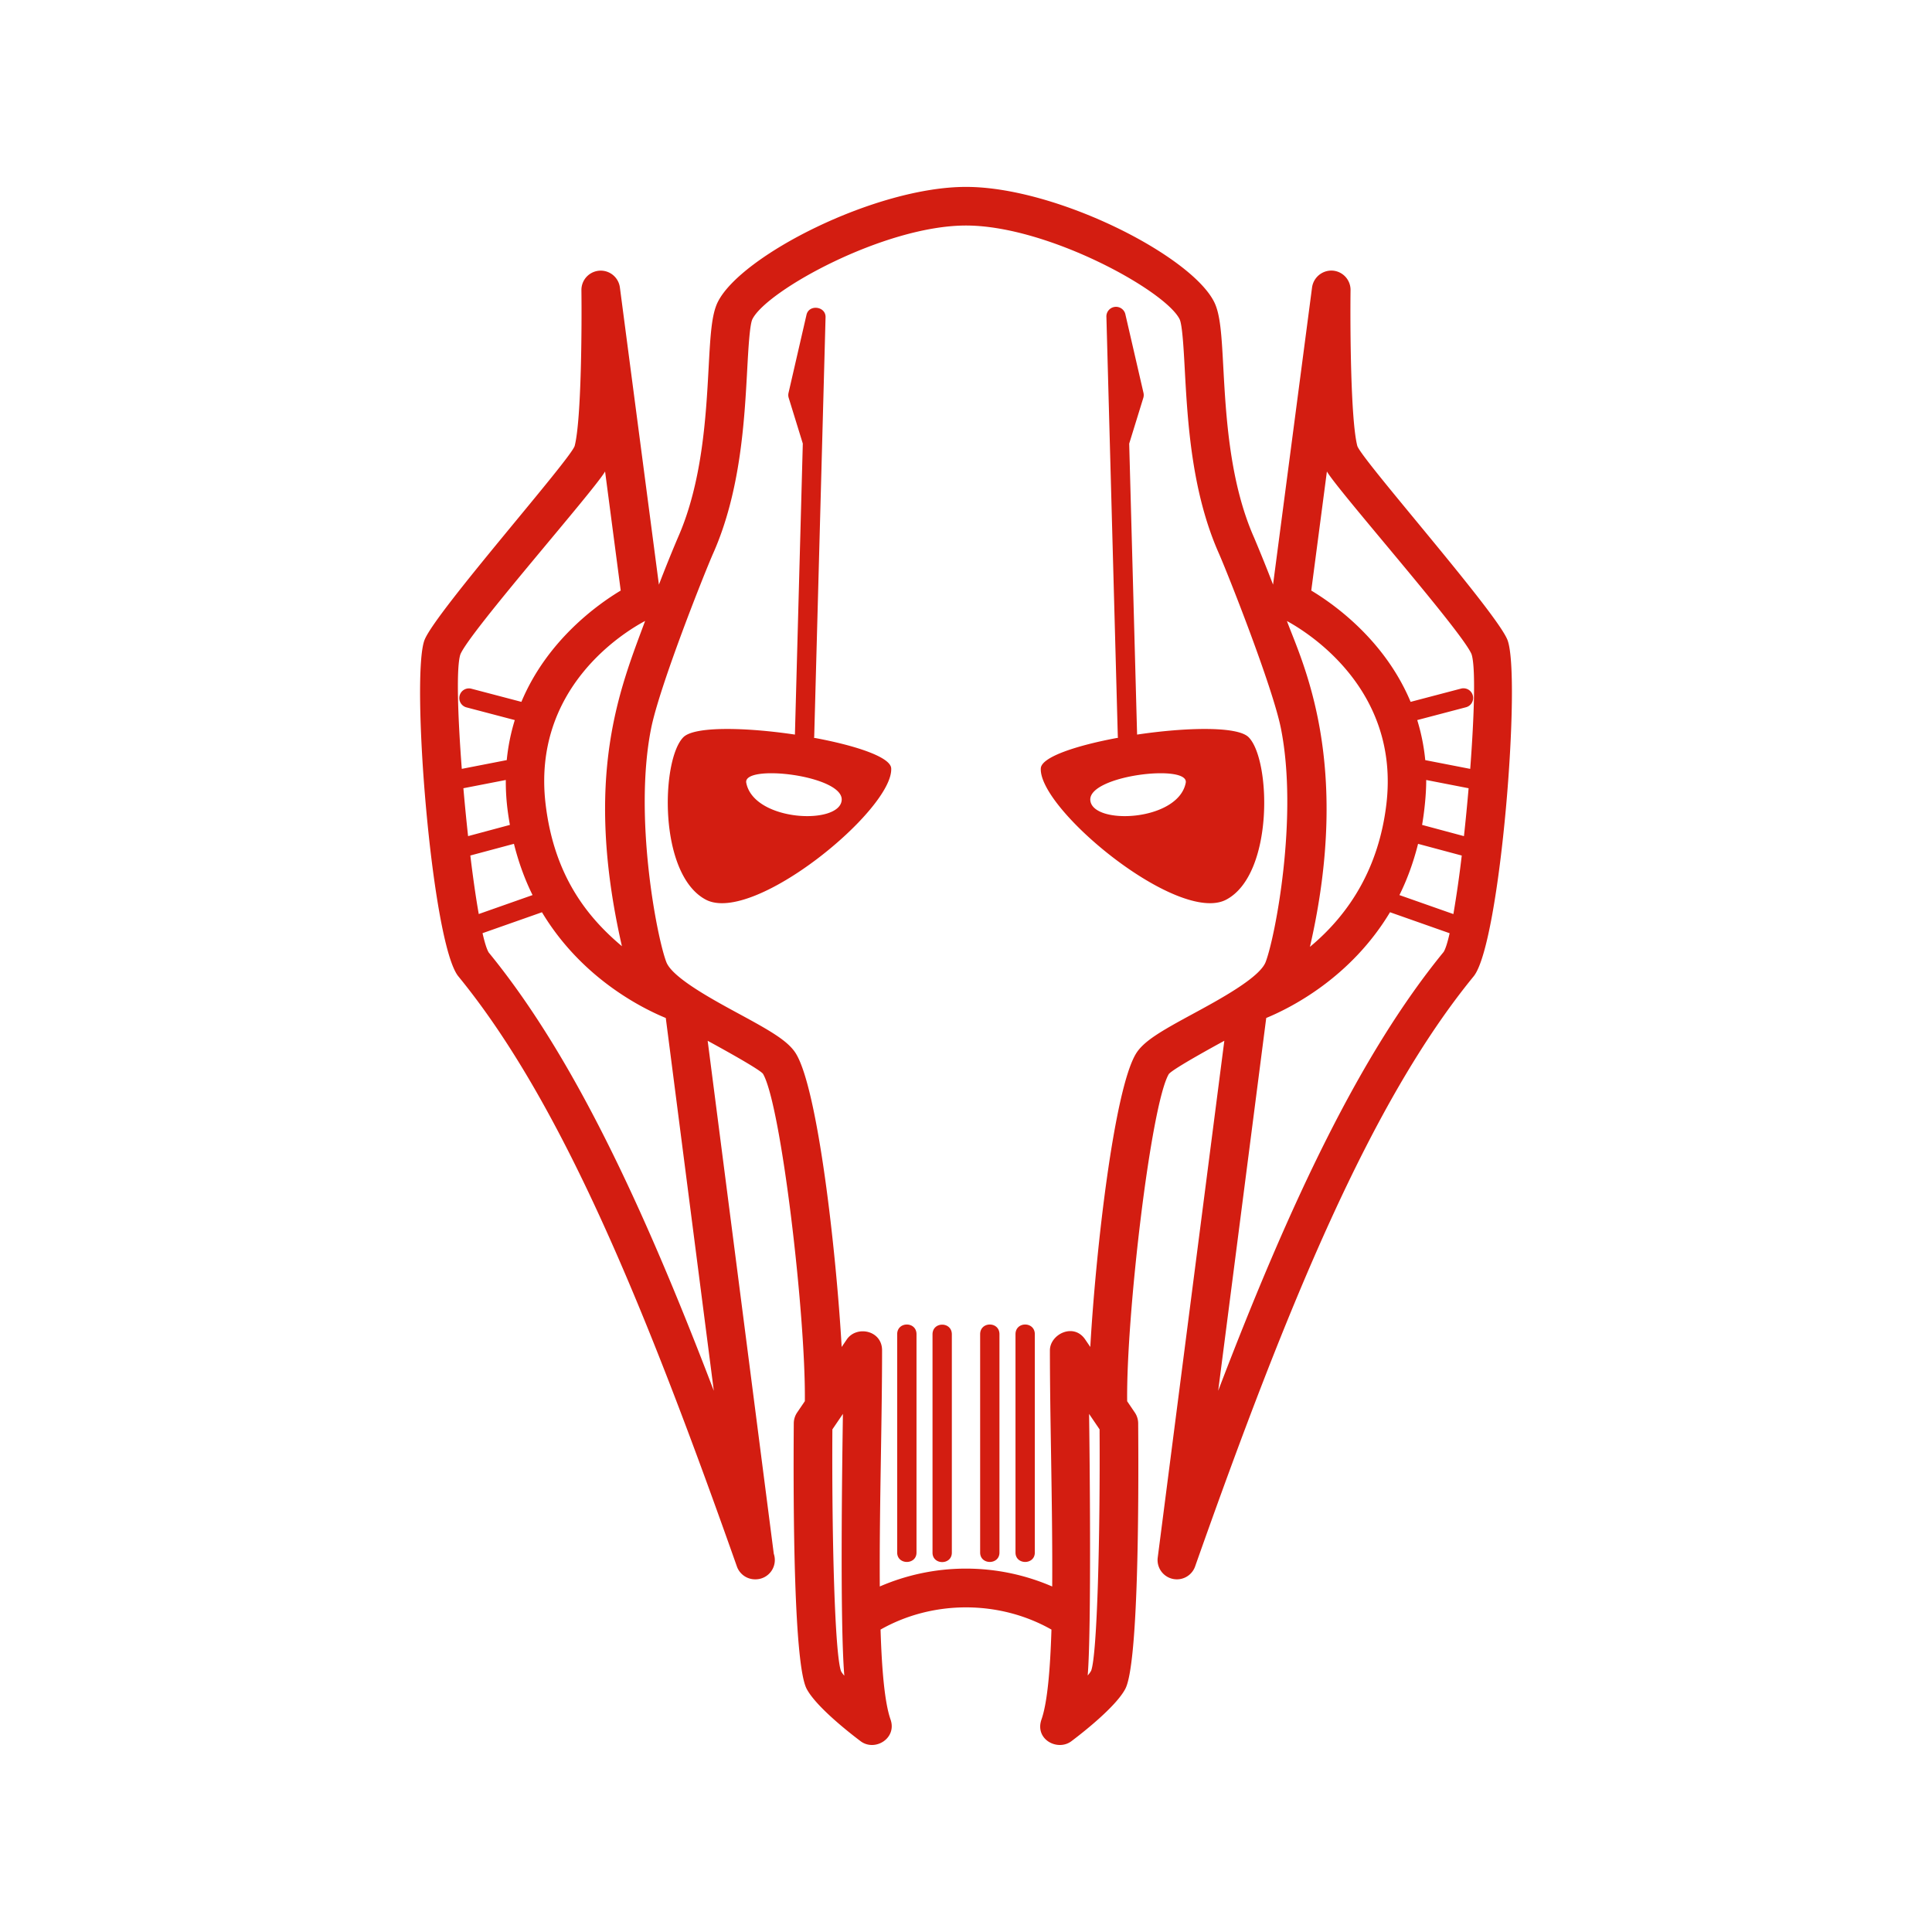 <svg xmlns="http://www.w3.org/2000/svg" version="1.1" xmlns:xlink="http://www.w3.org/1999/xlink" width="512" height="512" x="0" y="0" viewBox="0 0 100 100" style="enable-background:new 0 0 512 512" xml:space="preserve" class=""><g><path d="M46.438 69.059v11.3c0 .649 1 .649 1 0v-11.3c0-.669-1-.669-1 0zM48.267 69.066v11.3c0 .649 1 .649 1 0v-11.3c0-.669-1-.669-1 0zM50.732 69.059v11.3c0 .649 1 .649 1 0v-11.3c0-.669-1-.669-1 0zM52.562 69.059v11.3c0 .649 1 .649 1 0v-11.3c0-.669-1-.669-1 0zM42.131 38.188c.002-.018.011-.033.012-.052l.588-21.715c.015-.57-.859-.683-.987-.126l-.93 4.042a.489.489 0 0 0 .01.26l.729 2.362-.408 15.063c-2.532-.377-5.196-.442-5.773.135-1.155 1.155-1.315 7.091 1.155 8.406s9.728-4.68 9.601-6.798c-.036-.584-1.857-1.183-3.997-1.577zm-3.504 2.332c-.195-.999 5.063-.387 4.938.906-.124 1.292-4.547 1.094-4.938-.906z" fill="#d31d11" opacity="1" data-original="#000000"></path><path d="M78.018 33.103c-.623-1.501-7.599-9.38-7.766-10.03-.351-1.379-.37-6.283-.348-8.056a1 1 0 0 0-.929-1.01 1.012 1.012 0 0 0-1.063.868l-2.019 15.384a83.004 83.004 0 0 0-.98-2.428c-1.271-2.867-1.458-6.313-1.595-8.83-.089-1.634-.147-2.713-.47-3.365C61.655 13.228 54.683 9.674 50 9.674s-11.656 3.554-12.849 5.962c-.323.652-.382 1.732-.471 3.366-.136 2.517-.323 5.963-1.594 8.829a75.678 75.678 0 0 0-.981 2.431l-2.02-15.387a1 1 0 0 0-1.991.143c.022 1.773.004 6.676-.347 8.055-.167.651-7.143 8.53-7.765 10.032-.741 1.788.355 15.736 1.744 17.433 5.304 6.483 9.598 16.897 14.415 30.541a1 1 0 0 0 .942.667h.021a1 1 0 0 0 .947-1.323l-3.422-26.552c.223.123 2.662 1.444 2.863 1.709.936 1.587 2.216 12.494 2.167 16.944l-.4.589a1.008 1.008 0 0 0-.173.555c-.034 4.597.007 12.495.667 13.747.498.94 2.265 2.313 2.795 2.712.735.548 1.89-.146 1.545-1.13-.302-.862-.451-2.556-.516-4.65 2.704-1.533 6.141-1.533 8.846 0-.064 2.094-.213 3.788-.515 4.65-.364 1.039.834 1.66 1.544 1.13.53-.398 2.299-1.772 2.794-2.713.659-1.251.7-9.149.666-13.746a1.005 1.005 0 0 0-.173-.554l-.397-.586c-.052-4.445 1.228-15.358 2.154-16.933.211-.279 2.65-1.602 2.875-1.725l-3.447 26.747a1 1 0 0 0 1.935.461c4.816-13.644 9.111-24.058 14.415-30.541 1.388-1.698 2.485-15.645 1.744-17.434zm-4.619 10.574 2.261.606a58.38 58.38 0 0 1-.433 3.029l-2.793-.983c.394-.792.72-1.678.965-2.652zm.208-.98c.096-.541.218-1.531.213-2.325l2.195.427c-.071.828-.152 1.666-.241 2.479zM68.68 24.404c.582 1.007 6.996 8.274 7.486 9.455.218.642.146 3.133-.068 5.938l-2.327-.453a10.498 10.498 0 0 0-.415-2.073l2.521-.663a.498.498 0 0 0 .356-.61.501.501 0 0 0-.61-.356l-2.61.686c-1.325-3.166-3.921-5.029-5.142-5.761zm3.077 17.233c-.39 3.247-1.879 5.646-3.955 7.372 2.196-9.561-.404-14.739-1.191-16.865 1.114.606 5.859 3.558 5.146 9.493zM32.19 48.975c-1.815-1.52-3.507-3.671-3.948-7.338-.72-6 4.032-8.902 5.149-9.497-1.286 3.473-3.211 8.011-1.201 16.835zm-8.205-8.176 2.195-.427c-.004.865.075 1.545.212 2.325l-2.164.581c-.089-.814-.171-1.652-.243-2.479zm.359 3.482 2.257-.605c.245.975.571 1.86.964 2.653l-2.785.981c-.15-.85-.299-1.893-.436-3.029zm-.514-10.412c.494-1.192 6.907-8.458 7.489-9.465l.809 6.163c-1.221.732-3.816 2.595-5.141 5.761l-2.61-.686a.5.5 0 0 0-.254.966l2.522.663a10.487 10.487 0 0 0-.416 2.072l-2.327.453c-.215-2.803-.288-5.29-.072-5.927zm1.466 15.432c-.102-.167-.21-.517-.32-1l3.076-1.083c2.021 3.364 5.096 4.932 6.409 5.473l2.486 19.296c-3.728-9.766-7.354-17.437-11.651-22.686zm18.24 37.21c-.329-.857-.486-6.982-.452-12.526l.545-.802c-.035 2.446-.159 10.783.073 13.55a1.388 1.388 0 0 1-.166-.222zm12.941-.032a1.485 1.485 0 0 1-.178.242c.2-2.397.101-11.513.072-13.537l.543.8c.034 5.543-.123 11.668-.437 12.495zm5.267-34.001c-1.626.881-2.564 1.412-2.961 2.085-1.117 1.896-2.059 10.078-2.35 15.155l-.263-.387c-.604-.889-1.827-.263-1.827.562 0 1.688.03 3.555.061 5.45.036 2.251.072 4.622.058 6.774a11.219 11.219 0 0 0-8.924-.001c-.015-2.151.022-4.522.058-6.773.03-1.896.06-3.762.06-5.45 0-1.043-1.323-1.301-1.827-.563l-.264.389c-.292-5.079-1.233-13.263-2.35-15.155-.396-.674-1.335-1.205-2.962-2.087-1.374-.744-3.449-1.869-3.762-2.677-.491-1.271-1.699-7.523-.791-12.088.44-2.212 2.783-8.101 3.214-9.071 1.42-3.202 1.618-6.86 1.763-9.532.056-1.021.125-2.292.266-2.586.736-1.484 6.838-4.85 11.057-4.85s10.321 3.366 11.057 4.85c.142.294.211 1.565.266 2.586.146 2.671.344 6.33 1.764 9.531.433.977 2.78 6.89 3.215 9.071.908 4.572-.302 10.818-.794 12.087-.315.81-2.39 1.935-3.764 2.68zm1.309 19.508L65.54 52.69c1.313-.541 4.386-2.108 6.407-5.473l3.086 1.087c-.106.468-.21.804-.308.965-4.314 5.275-7.943 12.95-11.672 22.717z" fill="#d31d11" opacity="1" data-original="#000000"></path><path d="M64.627 38.157c-.576-.577-3.24-.512-5.771-.135l-.409-15.06.73-2.366a.51.51 0 0 0 .01-.26l-.932-4.042a.498.498 0 0 0-.987.126l.59 21.715c.001.019.01.034.012.051-2.141.395-3.962.994-3.998 1.579-.127 2.118 7.131 8.113 9.602 6.798s2.307-7.25 1.153-8.406zm-8.192 3.269c-.126-1.293 5.132-1.905 4.938-.906-.392 2-4.816 2.198-4.938.906z" fill="#d31d11" opacity="1" data-original="#000000"></path></g></svg>